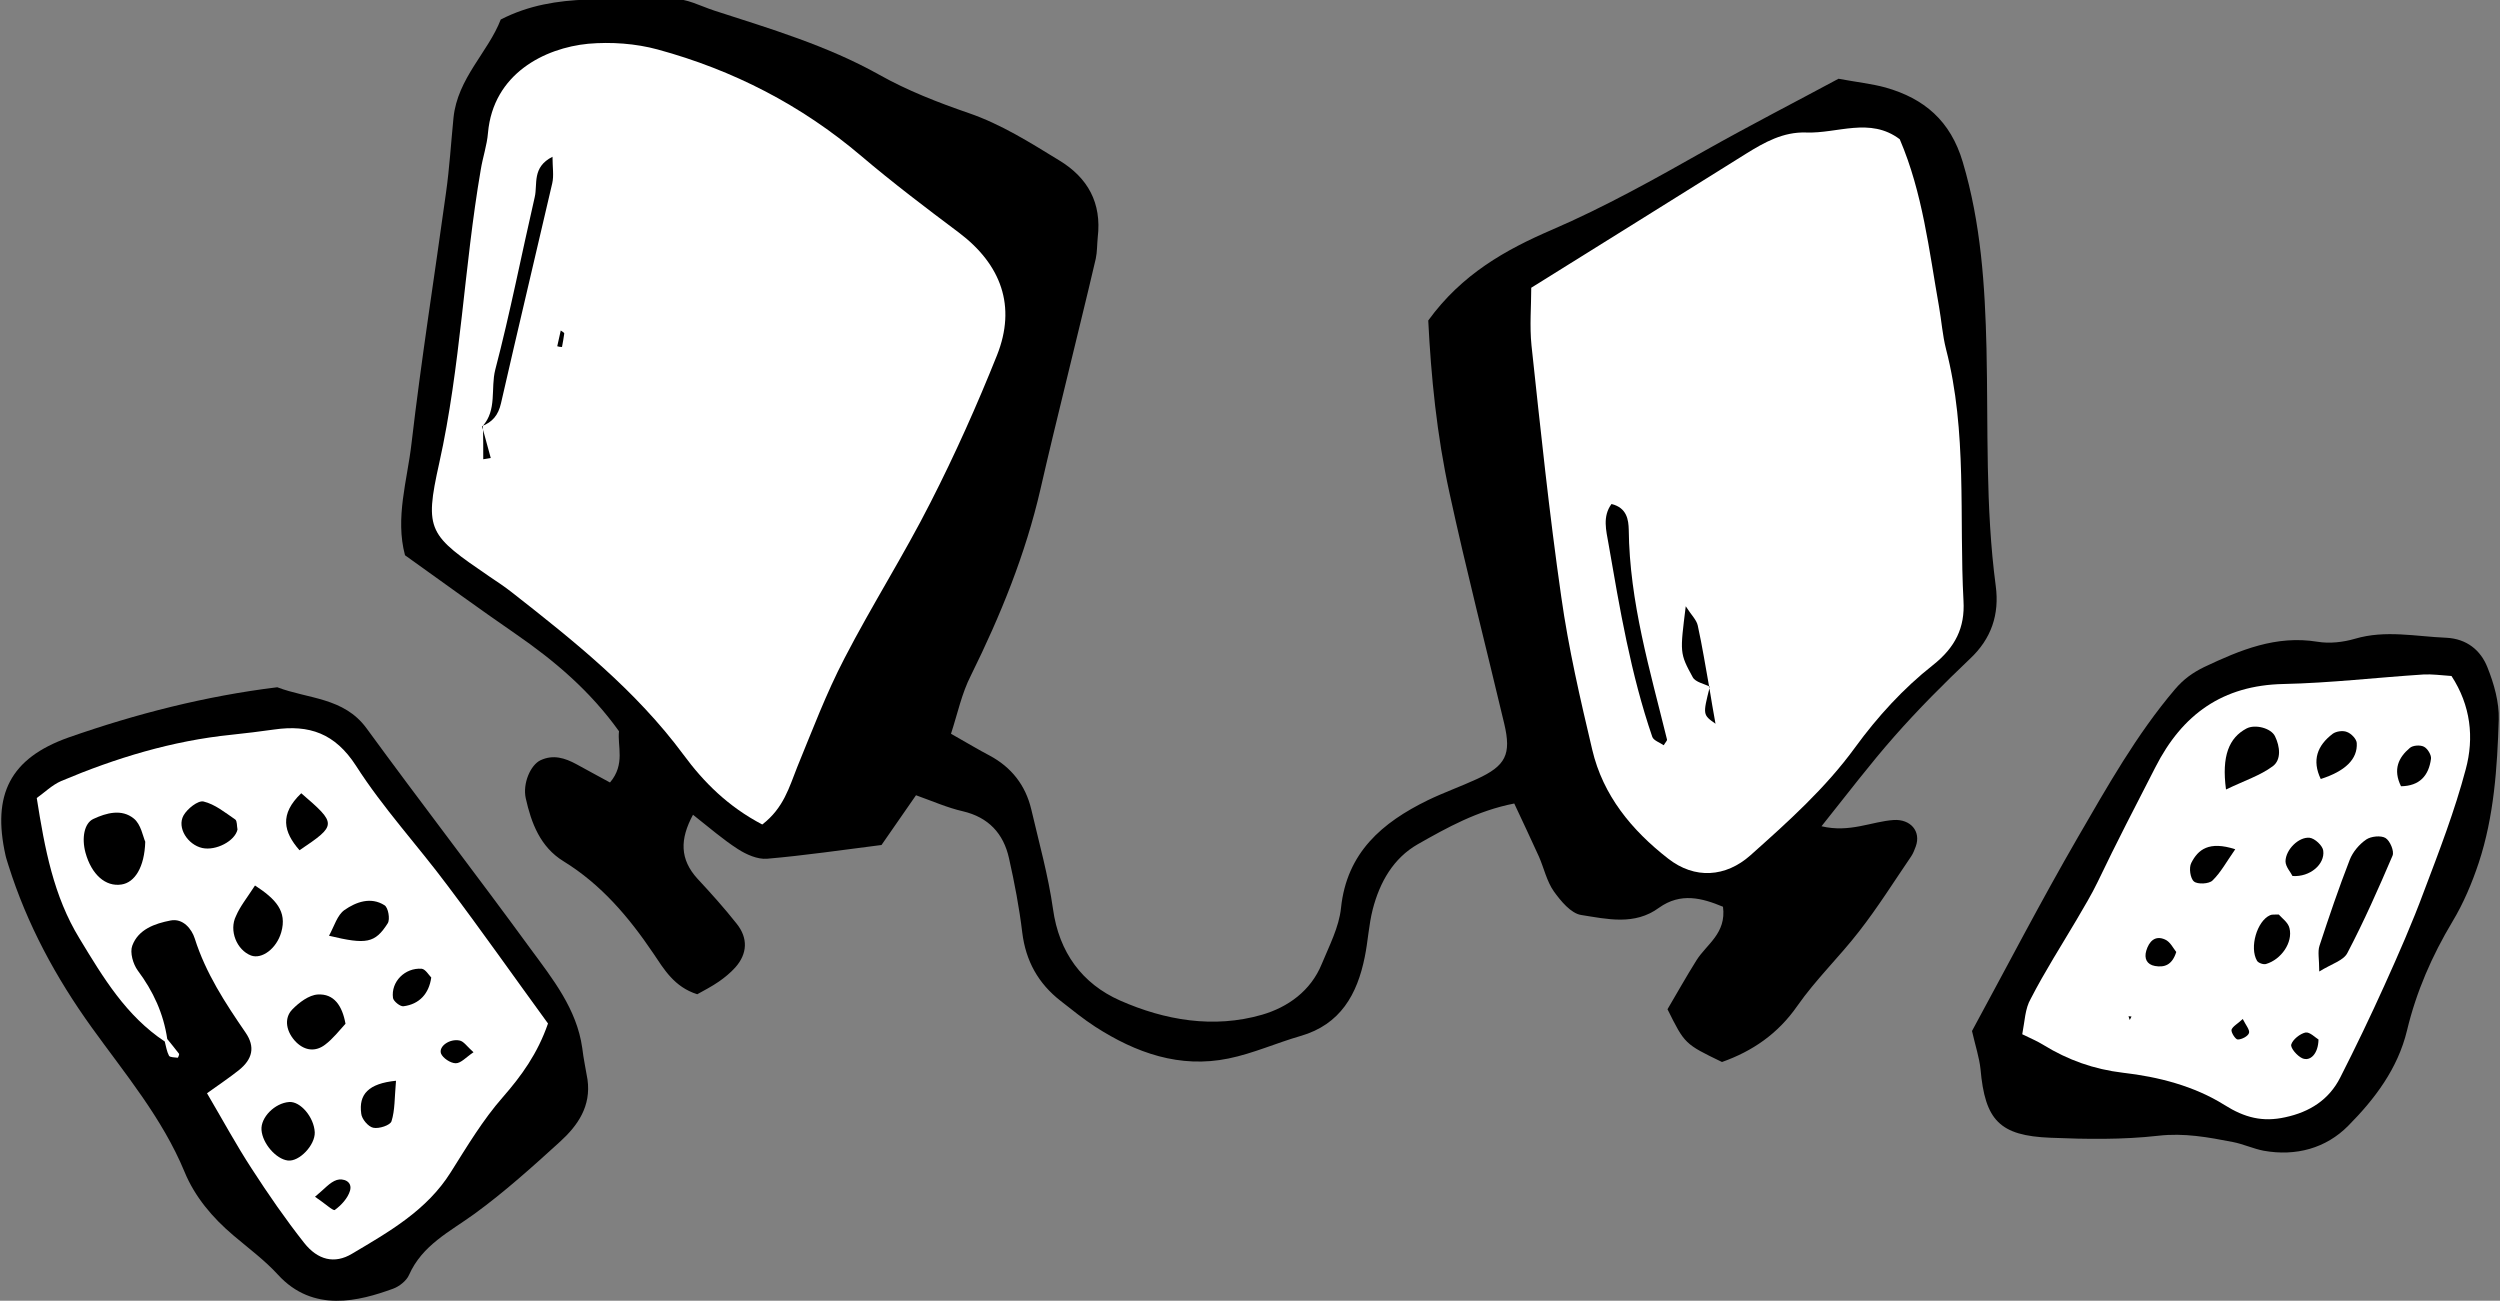 <?xml version="1.0" encoding="utf-8"?>
<!DOCTYPE svg PUBLIC "-//W3C//DTD SVG 1.1//EN" "http://www.w3.org/Graphics/SVG/1.1/DTD/svg11.dtd">
<svg artist="zl2017" version="1.1" id="zlIcon-computer-connection" xmlns="http://www.w3.org/2000/svg" xmlns:xlink="http://www.w3.org/1999/xlink" x="0px" y="0px"
	 width="1000px" height="520.3px" viewBox="0 0 1000 520.3" enable-background="new 0 0 1000 520.3" xml:space="preserve">
<rect x="0" y="0" width="1000" height="520.3" fill="#808080" stroke="none"/>
<path fill-rule="evenodd" clip-rule="evenodd" d="M788.8,412.4c14-25.8,27.6-52,42.3-77.4c11.9-20.5,23.5-41.2,38.9-59.3
	c3.4-4,7-6.6,11.7-8.9c14.4-6.8,28.7-12.8,45.3-10.1c4.8,0.8,10.2,0.2,15-1.2c12.2-3.6,24.3-0.9,36.5-0.4c8.2,0.4,13.8,5,16.5,11.9
	c2.6,6.5,4.7,13.9,4.5,20.8c-0.6,19.3-1.9,38.8-8,57.3c-2.7,8.1-6.1,16.2-10.5,23.5c-8.2,13.7-14.5,28.1-18.2,43.6
	c-3.7,15.3-12.9,27.4-23.5,38.1c-8.9,9-20.9,12.3-33.8,10c-4.2-0.8-8.2-2.7-12.4-3.5c-9.8-1.9-19.4-3.7-29.8-2.5
	c-14.2,1.6-28.7,1.4-43.1,0.8c-20.4-0.8-26.2-7-28-27.5C791.7,423,790.2,418.5,788.8,412.4z"/>
<path fill-rule="evenodd" clip-rule="evenodd" fill="#FFFFFF" d="M808.9,413.7c3.5,1.7,6.1,2.8,8.5,4.3c9.8,6,20.1,9.7,31.8,11.1
	c14.1,1.6,28.5,5.3,40.6,12.9c8.1,5.1,15.3,6.9,24.3,4.9c9.8-2.1,17.5-7,22-15.9c6.2-12.2,12.1-24.5,17.7-36.9
	c5.6-12.4,11.1-24.9,15.8-37.6c6.1-16.1,12.3-32.2,16.7-48.8c3.4-12.6,2-25.5-5.7-37.3c-4.3-0.3-7.8-0.8-11.3-0.6
	c-18.6,1.2-37.2,3.4-55.9,3.8c-24.4,0.5-40.5,12.2-51.2,33.2c-7.8,15.2-15.7,30.4-23.1,45.9c-2.5,5.2-5.5,10.1-8.4,15.1
	c-6.2,10.5-12.8,20.8-18.4,31.7C810,403.4,809.9,408.6,808.9,413.7z"/>
<path fill-rule="evenodd" clip-rule="evenodd" d="M235,431.8c1.5,10.7-3.9,18.4-10.9,24.8c-11.1,10.1-22.3,20.2-34.4,29
	c-9.8,7.1-20.8,12.4-26.1,24.4c-1,2.3-3.9,4.6-6.4,5.5c-13.5,4.9-31.9,9.8-46-5.6c-5.3-5.8-11.8-10.6-17.8-15.7
	c-8.4-7.1-15.5-15.5-19.6-25.5c-8.9-21.5-23.8-39.2-37.1-57.7c-14.4-20-25.9-41.3-33.3-64.8c-0.4-1.4-0.9-2.7-1.2-4.1
	C-3.2,317.9,4,303.3,27.4,295c27.1-9.5,54.9-16.6,83.5-20.1c12.3,4.7,26.6,4,35.7,16.4c21.6,29.6,44,58.6,65.6,88.2
	c8.9,12.1,18.5,24.1,20.7,39.7C233.4,423.5,234.3,427.6,235,431.8z"/>
<path fill-rule="evenodd" clip-rule="evenodd" fill="#FFFFFF" d="M65.9,416.6c0.5,1.9,0.8,4,1.7,5.7c0.4,0.7,2.3,0.6,3.5,0.8
	c0.1,0,0.7-1.3,0.5-1.6c-1.5-2-3.1-3.9-4.7-5.9c-1.5-10.2-5.6-19.1-11.8-27.4c-1.9-2.6-3.2-7.2-2.2-9.9c2.4-6.6,9.1-8.9,15.3-10.1
	c5-1,8.5,3.4,9.7,7.2c4.4,13.9,12.2,25.8,20.3,37.6c4,5.8,2.8,10.7-2.7,15.1c-3.8,3-7.8,5.7-12.7,9.2c6.3,10.7,11.7,20.7,17.9,30.2
	c6.6,10.2,13.5,20.2,21,29.7c5.4,6.8,12.1,8.5,19.1,4.3c14.8-8.8,29.9-17.3,39.5-32.6c6.5-10.3,12.8-20.9,20.8-30
	c7.5-8.6,13.9-17.4,18.1-29.5c-13.2-18.1-26.4-36.9-40.2-55.2c-12-16.1-25.8-31-36.6-47.9c-8.4-13-18.7-16.5-32.7-14.5
	c-5.7,0.8-11.4,1.5-17.1,2.1c-23.7,2.4-46.3,9.3-68.1,18.5c-3.7,1.6-6.8,4.7-9.8,6.8c3.2,20.3,6.7,39.2,17.1,56.2
	C41.3,391.1,50.5,406.4,65.9,416.6z"/>
<path fill-rule="evenodd" clip-rule="evenodd" d="M380.4,293.5c6.7,3.8,11,6.4,15.4,8.7c8.8,4.7,14.4,11.9,16.7,21.5
	c3.1,13.3,6.8,26.5,8.7,39.9c2.4,17.4,11.7,29.9,26.8,36.6c17.9,7.9,37.4,11.3,56.8,5.7c10.3-3,19.5-9.5,23.9-20.3
	c3-7.3,6.9-14.7,7.7-22.4c2.3-22.2,16.5-34.2,34.7-43.1c6.4-3.1,13.2-5.5,19.7-8.5c11.5-5.3,13.8-9.8,10.9-22.1
	c-7.3-30.8-15.2-61.4-21.9-92.3c-5.1-23.2-7.4-46.8-8.5-69c13.4-18.5,30.9-28.3,49.5-36.3c21.1-9.1,41.1-20.3,61.1-31.6
	c18.1-10.2,36.6-19.7,53.5-28.8c7.6,1.4,13.3,2,18.8,3.5c15.5,4.4,26,13.3,30.9,29.8c7.3,24.5,8.9,49.5,9.5,74.7
	c0.7,31.6-0.5,63.3,3.7,94.9c1.5,11.3-1.7,21.1-10.4,29.2c-10.4,9.9-20.6,20.1-30.1,30.9c-9.8,11.1-18.8,23-29.2,36
	c11.3,2.7,20-1.9,28.9-2.5c6.7-0.4,11,4.5,8.8,10.6c-0.5,1.3-1,2.7-1.8,3.9c-6.9,10.1-13.4,20.5-20.9,30.1
	c-7.9,10.2-17.3,19.2-24.7,29.8c-7.8,11.2-18,18.1-30.1,22.4c-14.9-7.2-14.9-7.2-21.8-21.1c3.6-6.1,7.4-12.9,11.6-19.6
	c4-6.4,12-10.7,10.6-21.4c-8.4-3.5-16.9-5.8-25.6,0.4c-9.8,7.2-20.8,4.5-31.1,2.9c-4.1-0.6-8.2-5.6-11-9.5c-2.8-4-3.9-9.2-5.9-13.8
	c-3.2-7.1-6.6-14.2-9.9-21.3c-14.8,2.9-26.8,9.6-38.6,16.3c-9.8,5.6-15.2,15.2-18,26c-1.6,6.2-1.9,12.8-3.2,19.1
	c-3,14.9-9.7,27-25.7,31.6c-9.7,2.8-19,7-28.8,9c-19.5,4-37-2.2-53.3-12.7c-4.8-3.1-9.3-6.8-13.8-10.3c-9-7-14-16-15.4-27.4
	c-1.2-10-3.1-19.9-5.3-29.7c-2.2-9.9-8.2-16.4-18.5-18.8c-6.1-1.4-12-4-18.7-6.4c-4.3,6.2-9.2,13.3-13.8,19.9
	c-15.8,2-30.8,4.2-45.8,5.5c-3.8,0.3-8.3-1.7-11.7-3.9c-5.9-3.8-11.3-8.5-17.9-13.7c-5.3,9.8-5.3,17.8,1.8,25.6
	c5.4,5.8,10.7,11.7,15.6,17.9c4.7,5.8,4.4,12.1-0.5,17.6c-1.9,2.1-4.2,4-6.5,5.6c-2.9,2-6,3.6-8.7,5.1c-9.2-2.9-13.3-10-17.6-16.4
	c-9.8-14.5-20.8-27.5-35.9-36.8c-9.3-5.7-12.9-15.3-15.1-25.2c-1.3-5.9,1.9-13.3,5.9-15.2c5.1-2.4,9.8-0.9,14.4,1.6
	c4.3,2.3,8.5,4.7,13.4,7.3c6.2-7.3,2.9-14.6,3.6-20.5c-11.6-16.2-25.8-28.2-41.3-38.9c-14.8-10.2-29.3-20.8-44.3-31.5
	c-4-15,0.9-29.9,2.6-44.7c3.9-33.5,9.2-66.9,13.8-100.3c1.4-9.9,2-20,3-30c1.6-15.8,13.9-26.3,18.9-39.3
	c22.6-11.6,46.1-6.9,68.8-8.2c5.4-0.3,11,2.8,16.5,4.6c22.5,7.3,45.2,14,66.1,25.7c11.2,6.3,23.5,11.1,35.7,15.3
	c13.1,4.5,24.6,11.8,36.2,18.9c11.6,7,17.1,17.1,15.5,30.8c-0.3,2.9-0.2,5.8-0.8,8.6c-3.9,16.8-8.1,33.5-12.1,50.2
	c-3.4,13.9-6.8,27.9-10,41.9c-6,26.1-16,50.6-27.8,74.5C384.7,277.3,383.1,285.2,380.4,293.5z"/>
<path fill-rule="evenodd" clip-rule="evenodd" fill="#FFFFFF" d="M759.9,55.7c-11.9-9-25-2.2-37.5-2.7c-9.1-0.3-16.6,3.9-24,8.5
	c-28.6,17.9-57.2,35.7-85.9,53.6c0,7.4-0.7,15.3,0.1,23.1c3.6,33.5,7.1,67.1,11.9,100.5c2.9,20.6,7.6,40.9,12.4,61.2
	c4.3,18.3,15.8,32.2,30.3,43.5c10.7,8.4,23.1,7.5,33-1.3c15-13.4,29.9-26.7,41.9-43.2c8.8-12.1,19.3-23.6,31-32.8
	c9.1-7.2,12.9-15.1,12.3-25.7c-1.8-33.6,1.6-67.6-7-100.8c-1.4-5.5-1.8-11.3-2.8-17C771.6,100.1,769.1,77.2,759.9,55.7z"/>
<path fill-rule="evenodd" clip-rule="evenodd" fill="#FFFFFF" d="M304.9,329.8c8.6-6.6,10.8-15,14-23c6-14.6,11.6-29.5,18.9-43.5
	c10.9-21.1,23.7-41.2,34.4-62.3c9.8-19.2,18.6-38.9,26.6-58.9c7.8-19.6,1.7-36.3-15.3-49.1c-13.2-9.9-26.4-19.9-39-30.6
	c-24-20.4-51.3-34.4-81.4-42.6c-8.8-2.4-18.6-3.1-27.8-2.3c-17.5,1.7-38,12-40.1,35.6c-0.4,5-2.1,9.8-2.9,14.8
	c-6.7,38.9-8,78.6-16.6,117.3c-6.1,27.3-4.2,28.8,20.2,45.5c3,2,6,4,8.8,6.2c24.9,19.5,49.6,39.2,68.7,65
	C281.5,312.9,291.2,322.6,304.9,329.8z"/>
<path fill-rule="evenodd" clip-rule="evenodd" d="M193,170.5c5.9-6.5,3.2-15.1,5.1-22.6c6-22.9,10.5-46.1,15.8-69.1
	c1.2-5.2-1.2-11.9,7.1-16.1c0,4.2,0.6,7.5-0.1,10.6c-6.8,29.4-13.8,58.6-20.5,88c-1.1,4.8-3.4,7.5-7.7,9.2L193,170.5z"/>
<path fill-rule="evenodd" clip-rule="evenodd" d="M192.8,170.4c1.2,4.3,2.3,8.5,3.5,12.8c-1,0.2-2,0.3-3,0.5c0-4.3,0-8.7-0.1-13.1
	C193,170.5,192.8,170.4,192.8,170.4z"/>
<path fill-rule="evenodd" clip-rule="evenodd" d="M222.9,138.5c0.5-2.1,0.9-4.2,1.4-6.3c0.5,0.4,1.4,0.8,1.4,1.2
	c-0.2,1.8-0.6,3.6-0.9,5.4C224.1,138.8,223.5,138.7,222.9,138.5z"/>
<path fill-rule="evenodd" clip-rule="evenodd" d="M644.6,201.6c6.2,1.5,6.8,6.4,6.9,10.3c0.3,28.9,8.5,56.2,15.3,83.9
	c0.1,0.5-0.7,1.2-1.3,2.3c-1.6-1.1-4.1-1.9-4.6-3.4c-8.6-25.1-13-51.2-17.5-77.2C642.5,212.3,640.9,206.6,644.6,201.6z"/>
<path fill-rule="evenodd" clip-rule="evenodd" d="M684,274.7c-2.3-1.2-5.8-1.8-6.9-3.8c-5.3-9.7-5.1-9.8-2.8-28.4
	c2.2,3.5,4.3,5.4,4.8,7.7c1.8,8.2,3.1,16.4,4.6,24.7L684,274.7z"/>
<path fill-rule="evenodd" clip-rule="evenodd" d="M683.7,274.9c0.8,4.9,1.6,9.7,2.5,14.6c-5.1-3.6-5.1-3.6-2.3-14.7
	C684,274.7,683.7,274.9,683.7,274.9z"/>
<path fill-rule="evenodd" clip-rule="evenodd" d="M58.1,336.7c-0.3,10.2-4.2,16.3-9.5,17.1c-6.4,1-12-4-14.4-12.7
	c-1.6-5.9-0.5-11.8,3.1-13.5c5.3-2.5,11.4-4.1,16.2-0.2C56.4,329.7,57.2,334.7,58.1,336.7z"/>
<path fill-rule="evenodd" clip-rule="evenodd" d="M138.2,409.5c-2.4,2.6-5,6-8.2,8.4c-3.7,2.8-7.9,2.5-11.5-1c-4-4-5.1-9.5-1.6-13.1
	c2.7-2.8,6.7-5.8,10.2-6C133.6,397.4,136.9,402.3,138.2,409.5z"/>
<path fill-rule="evenodd" clip-rule="evenodd" d="M102,354.2c8.3,5.4,12.9,10.3,10.5,18.7c-1.9,6.6-7.8,10.9-12.1,9.3
	c-5.7-2.2-8.9-10-6-15.8C96,362.6,98.7,359.3,102,354.2z"/>
<path fill-rule="evenodd" clip-rule="evenodd" d="M125.9,452.9c0.2,5.1-6.2,11.9-10.8,11.3c-4.7-0.6-10.1-6.8-10.5-12.2
	c-0.4-5,5.3-10.8,11.1-11.2C120.2,440.5,125.6,446.9,125.9,452.9z"/>
<path fill-rule="evenodd" clip-rule="evenodd" d="M95,331.8c-1,4.6-8.6,8.6-14.1,7.4c-5.8-1.3-10.2-8.1-7.5-13
	c1.5-2.7,5.8-6.1,8-5.6c4.6,1.1,8.6,4.4,12.7,7.2C94.9,328.4,94.7,330.4,95,331.8z"/>
<path fill-rule="evenodd" clip-rule="evenodd" d="M131.6,374.3c2.1-3.8,3.3-8.3,6.2-10.3c4.6-3.2,10.5-5.4,16-1.9
	c1.5,0.9,2.3,5.6,1.3,7.2C150,377.3,146.6,377.9,131.6,374.3z"/>
<path fill-rule="evenodd" clip-rule="evenodd" d="M120.5,317.3c14.3,12.3,14.3,12.7-0.7,22.8C113.4,332.8,111.7,325.7,120.5,317.3z"
	/>
<path fill-rule="evenodd" clip-rule="evenodd" d="M158.4,432.3c-0.6,6.8-0.4,11.8-1.8,16.2c-0.5,1.6-5,3.1-7.3,2.6
	c-2-0.4-4.6-3.5-4.8-5.6C143.4,437.7,147.4,433.4,158.4,432.3z"/>
<path fill-rule="evenodd" clip-rule="evenodd" d="M172.5,391c-0.9,6.5-4.8,10.7-11.1,11.5c-1.3,0.2-4-2-4.2-3.3
	c-0.9-6.5,4.8-12.2,11.5-11.7C170.2,387.7,171.5,390,172.5,391z"/>
<path fill-rule="evenodd" clip-rule="evenodd" d="M126,478.7c3.8-3.1,5.9-5.8,8.7-6.7c2.5-0.8,6.4,0.5,5.3,4.3
	c-0.9,3-3.5,5.8-6.1,7.7C133.2,484.4,129.9,481.3,126,478.7z"/>
<path fill-rule="evenodd" clip-rule="evenodd" d="M189.4,420.9c-3,2-5,4.4-7.1,4.4c-2.1,0-5.2-2.1-5.9-3.9c-1-2.9,3.5-6,7.4-5.2
	C185.5,416.5,186.7,418.5,189.4,420.9z"/>
<path fill-rule="evenodd" clip-rule="evenodd" d="M927.7,388.6c0-5-0.7-7.9,0.1-10.3c3.8-11.6,7.7-23.1,12.1-34.4
	c1.2-3.1,3.8-6.2,6.6-8.1c1.9-1.3,5.9-1.7,7.7-0.6c1.8,1.1,3.6,5.3,2.8,7.1c-5.6,13.1-11.4,26.2-18,38.8
	C937.5,384.2,932.7,385.5,927.7,388.6z"/>
<path fill-rule="evenodd" clip-rule="evenodd" d="M890.4,315.8c-1.8-13.4,1.2-20.7,8.2-24.4c3.4-1.8,9.8-0.2,11.4,3.1
	c2,4.1,2.6,9.4-0.9,12C904.1,310.2,897.9,312.2,890.4,315.8z"/>
<path fill-rule="evenodd" clip-rule="evenodd" d="M911.5,365.8c1.2,1.4,3.8,3.2,4.3,5.5c1.4,5.7-3.3,12.5-9.4,14.3
	c-1,0.3-3.1-0.4-3.6-1.3c-3.1-5.3,0-15.9,5.2-18.2C908.8,365.7,909.6,365.9,911.5,365.8z"/>
<path fill-rule="evenodd" clip-rule="evenodd" d="M928.3,311.6c-3.6-7.5-1.4-13.4,4.8-18.1c1.4-1,4.1-1.4,5.7-0.7
	c1.7,0.6,3.8,2.8,3.9,4.4C943.1,303.7,938,308.5,928.3,311.6z"/>
<path fill-rule="evenodd" clip-rule="evenodd" d="M894.1,339.7c-3.5,5-5.8,9.3-9.1,12.5c-1.4,1.4-6,1.6-7.4,0.4
	c-1.5-1.2-2.1-5.5-1.1-7.4C879.2,339.8,883.6,336.3,894.1,339.7z"/>
<path fill-rule="evenodd" clip-rule="evenodd" d="M960.4,314.5c-3.3-6.7-1-11.5,3.5-15.3c1.2-1.1,4.2-1.3,5.7-0.5
	c1.4,0.7,3,3.3,2.8,4.8C971.5,310.3,967.8,314.4,960.4,314.5z"/>
<path fill-rule="evenodd" clip-rule="evenodd" d="M917,350.4c-0.7-1.5-2.8-3.7-2.8-5.9c0.1-4.7,5.3-9.8,9.6-9.4
	c2.1,0.2,5.3,3.2,5.5,5.2C930,345.7,924,350.9,917,350.4z"/>
<path fill-rule="evenodd" clip-rule="evenodd" d="M870.5,380.8c-1.7,5.4-4.9,6.2-8.5,5.6c-3.3-0.6-4.4-3-3.5-6.1
	c1.1-3.7,3.5-6.3,7.5-4.5C868.1,376.7,869.3,379.3,870.5,380.8z"/>
<path fill-rule="evenodd" clip-rule="evenodd" d="M927.4,415.8c-0.1,5.7-3.3,8.9-6.5,7.5c-2-0.9-4.8-4.1-4.4-5.5
	c0.6-2,3.5-4.3,5.7-4.8C923.9,412.7,926.2,415.1,927.4,415.8z"/>
<path fill-rule="evenodd" clip-rule="evenodd" d="M897.1,407.6c1.2,2.4,2.9,4.4,2.5,5.6c-0.4,1.3-2.9,2.6-4.5,2.6
	c-0.9,0-2.7-2.8-2.5-3.9C893.1,410.5,895.1,409.5,897.1,407.6z"/>
<polygon fill-rule="evenodd" clip-rule="evenodd" points="852.6,406.6 851.9,408 851.4,406.5 "/>
</svg>
